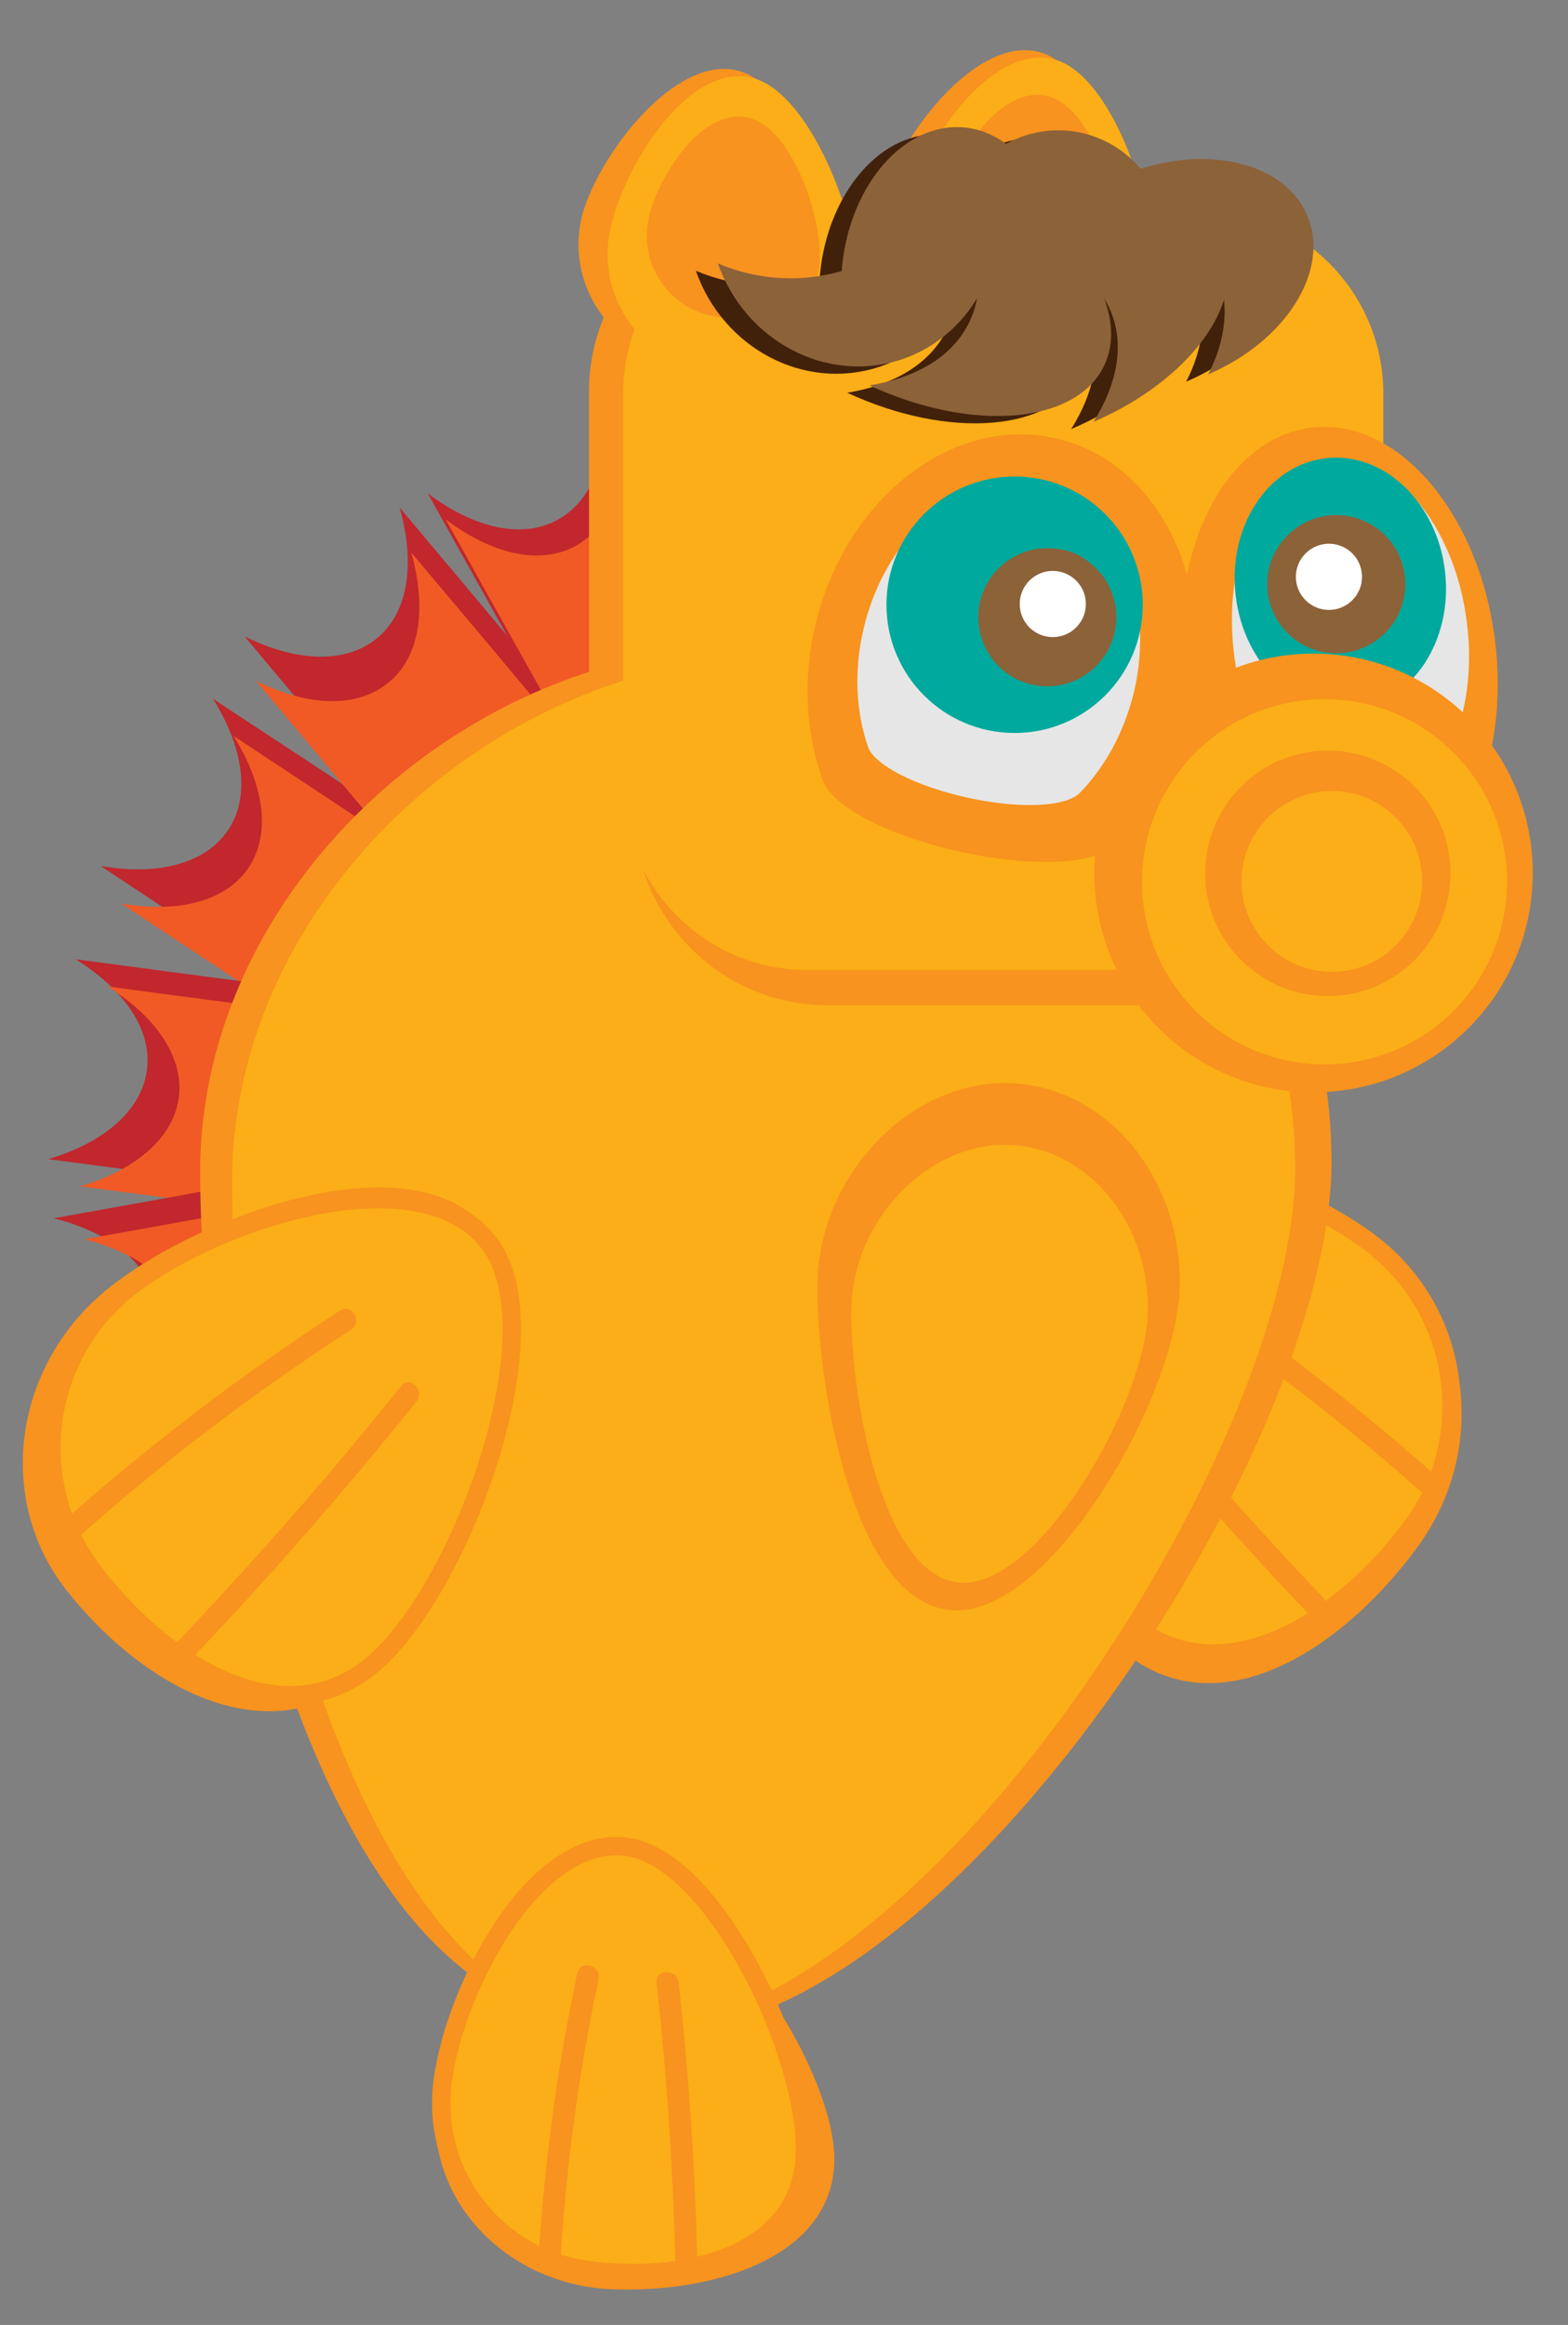 <?xml version="1.0" encoding="utf-8"?>
<!-- Generator: Adobe Illustrator 18.0.0, SVG Export Plug-In . SVG Version: 6.00 Build 0)  -->
<!DOCTYPE svg PUBLIC "-//W3C//DTD SVG 1.1//EN" "http://www.w3.org/Graphics/SVG/1.1/DTD/svg11.dtd">
<svg version="1.1" id="Camada_1" xmlns="http://www.w3.org/2000/svg" xmlns:xlink="http://www.w3.org/1999/xlink" x="0px" y="0px"
	 viewBox="0 0 427 632.8" enable-background="new 0 0 427 632.8" xml:space="preserve">
<rect x="0" y="0" width="427" height="632.8" fill="#808080" stroke="none"/>
<g>
	<path fill="#F7931E" stroke="#F7931E" stroke-width="5" stroke-miterlimit="10" d="M309.3,449c-24.6-18.1-52-91.3-33.4-116.9
		c18.6-25.6,72.9-9.8,97.5,8.2c24.6,18.1,29.4,53.4,10.8,79C365.6,445,333.9,467.1,309.3,449z"/>
	<path fill="#FBAE17" stroke="#F7931E" stroke-width="5" stroke-miterlimit="10" d="M309.4,442.9c-24.5-18.5-51.9-91.3-33.4-115.8
		s72.7-7.3,97.2,11.2c24.5,18.5,29.4,53.4,10.8,77.9C365.6,440.8,333.9,461.5,309.4,442.9z"/>
	<g>
		<g>
			<path fill="#F7931E" d="M390.6,401.3c-23.5-20.8-48.5-39.8-74.8-56.9c-3.3-2.1-6.3,3.1-3,5.2c25.9,16.8,50.5,35.5,73.6,55.9
				C389.3,408.1,393.5,403.9,390.6,401.3L390.6,401.3z"/>
		</g>
	</g>
	<g>
		<g>
			<path fill="#F7931E" d="M360.2,434.7c-21.3-22.3-41.6-45.6-61-69.7c-2.4-3-6.6,1.3-4.2,4.2c19.3,24.1,39.7,47.3,61,69.7
				C358.6,441.7,362.8,437.5,360.2,434.7L360.2,434.7z"/>
		</g>
	</g>
	<path fill="#F7931E" stroke="#F7931E" stroke-width="5" stroke-miterlimit="10" d="M70.6,319.6c0-77.1,72.7-143.1,149.8-143.1
		S360.1,239,360.1,316.2S257.1,550.6,180,550.6S70.6,396.8,70.6,319.6z"/>
	<g>
		<path fill="#C1272D" d="M62.2,225.8c-6.2,9.4-19.4,12.6-34.8,9.9l30.8,20.4l28,18.5l14.4-21.8l15.9-24l-29.3-19.4L58,190.2
			C66.2,203.3,68.3,216.6,62.2,225.8z"/>
		<path fill="#F15A24" d="M67.8,236c-6.2,9.4-19.4,12.6-34.8,9.9l30.8,20.4l28,18.5l14.4-21.8l15.9-24l-29.3-19.4l-29.2-19.3
			C71.8,213.4,73.9,226.7,67.8,236z"/>
	</g>
	<g>
		<path fill="#C1272D" d="M40,291.3c-1.5,11.1-11.9,19.8-26.9,24.2l36.6,4.8l33.3,4.4l3.4-25.9l3.8-28.5l-34.9-4.6l-34.7-4.6
			C33.8,269.3,41.5,280.3,40,291.3z"/>
		<path fill="#F15A24" d="M48.7,298.7c-1.5,11.1-11.9,19.8-26.9,24.2l36.6,4.8l33.3,4.4l3.4-25.9l3.8-28.5L64,273.1l-34.7-4.6
			C42.4,276.7,50.1,287.7,48.7,298.7z"/>
	</g>
	<g>
		<path fill="#C1272D" d="M42.2,354.4c2,11.1-5.3,22.5-18.3,31.3l36.4-6.6l33-6l-4.6-25.7l-5.1-28.3L49,325.4l-34.4,6.2
			C29.6,335.3,40.3,343.5,42.2,354.4z"/>
		<path fill="#F15A24" d="M50.6,360.2c2,11.1-5.3,22.5-18.3,31.3l36.4-6.6l33-6l-4.6-25.7L92,324.9l-34.6,6.2l-34.4,6.2
			C37.9,341.1,48.6,349.2,50.6,360.2z"/>
	</g>
	<g>
		<path fill="#C1272D" d="M102.8,173.6c-8.6,7.2-22.2,6.6-36.2-0.4l23.7,28.3l21.6,25.7l20-16.8l22-18.5l-22.6-27l-22.5-26.8
			C113.1,153.1,111.3,166.5,102.8,173.6z"/>
		<path fill="#F15A24" d="M105.9,185.7c-8.6,7.2-22.2,6.6-36.2-0.4l23.7,28.3l21.6,25.7l20-16.8l22-18.5l-22.6-27L112,150.4
			C116.2,165.3,114.5,178.6,105.9,185.7z"/>
	</g>
	<g>
		<path fill="#C1272D" d="M152,141.4c-9.8,5.5-23,2.3-35.5-7.1l18,32.3l16.4,29.3l22.8-12.7l25.1-14l-17.1-30.7l-17-30.5
			C166,123.2,161.7,136,152,141.4z"/>
		<path fill="#F15A24" d="M156.9,148.5c-9.8,5.5-23,2.3-35.5-7.1l18,32.3l16.4,29.3l22.8-12.7l25.1-14l-17.1-30.7l-17-30.5
			C170.8,130.4,166.6,143.1,156.9,148.5z"/>
	</g>
	<path fill="#F7931E" d="M223.3,85.7c5.8-16.7-4.4-60.3-21.1-66.1s-37.1,19.8-42.9,36.5c-5.8,16.7,3.1,34.9,19.8,40.7
		S217.6,102.4,223.3,85.7z"/>
	<path fill="#F7931E" d="M305.2,80.6c5.8-16.7-4.4-60.3-21.1-66.1S247,34.4,241.3,51.1c-5.8,16.7,3.1,34.9,19.8,40.7
		C277.7,97.6,299.5,97.3,305.2,80.6z"/>
	<path fill="#F7931E" stroke="#F7931E" stroke-width="5" stroke-miterlimit="10" d="M319.9,263.5h-107c-27.5,0-50-22.5-50-50v-107
		c0-27.5,22.5-50,50-50h107c27.5,0,50,22.5,50,50v107C369.9,241,347.4,263.5,319.9,263.5z"/>
	<path fill="#F7931E" d="M54.5,318.9c0-77.1,72.7-143.1,149.8-143.1S344,238.3,344,315.5s-103,234.4-180.1,234.4
		S54.5,396.1,54.5,318.9z"/>
	<path fill="#FBAE17" d="M63.2,321.5c0-77.1,72.7-143.1,149.8-143.1S352.7,240.9,352.7,318s-103,234.4-180.1,234.4
		S63.2,398.6,63.2,321.5z"/>
	<path fill="#F7931E" stroke="#F7931E" stroke-width="5" stroke-miterlimit="10" d="M225.1,350.3c0-28.6,23.5-53,48.5-53
		s45.2,23.2,45.2,51.7c0,28.6-33.4,86.8-58.3,86.8S225.1,378.8,225.1,350.3z"/>
	<path fill="#FBAE17" d="M231.8,357.2c0-24.6,20.3-45.6,41.8-45.6s39,19.9,39,44.5s-28.7,74.7-50.2,74.7S231.8,381.8,231.8,357.2z"
		/>
	<path fill="#FBAE17" d="M313,80.6c4.6-17.1-8.7-59.8-25.8-64.4s-35.6,22.4-40.1,39.4c-4.6,17.1,5.5,34.6,22.6,39.2
		S308.4,97.6,313,80.6z"/>
	<path fill="#F7931E" stroke="#F7931E" stroke-width="5" stroke-miterlimit="10" d="M301.3,68.1c2.7-10.6-6-36.8-16.5-39.5
		S263,42.7,260.3,53.3s3.8,21.3,14.3,24S298.6,78.7,301.3,68.1z"/>
	<path fill="#F7931E" stroke="#F7931E" stroke-width="5" stroke-miterlimit="10" d="M319.4,271.1h-94.1c-27.5,0-50-22.5-50-50v-107
		c0-27.5,22.5-50,50-50h94.1c27.5,0,50,22.5,50,50v107C369.4,248.6,346.9,271.1,319.4,271.1z"/>
	<path fill="#FBAE17" d="M326.7,264h-107c-27.5,0-50-22.5-50-50V107c0-27.5,22.5-50,50-50h107c27.5,0,50,22.5,50,50v107
		C376.7,241.5,354.2,264,326.7,264z"/>
	<path fill="#F7931E" d="M322.2,184.9c-4.1-35.1,11.5-65.7,35-68.5c23.5-2.8,45.8,23.4,50,58.5c1.8,15.2-0.1,29.6-4.8,41.3
		c-6.1,15.2-57.4,20.5-66.9,6.2C328.8,212.3,324,199.3,322.2,184.9z"/>
	<path fill="#FBAE17" d="M233.2,84.2c3.8-17.3-11.4-59.3-28.7-63.1S170,45,166.2,62.3s7.1,34.3,24.4,38.1
		C207.8,104.2,229.4,101.4,233.2,84.2z"/>
	<path fill="#F7931E" stroke="#F7931E" stroke-width="5" stroke-miterlimit="10" d="M220.3,73.9c2.6-10.6-6.3-36.8-16.9-39.4
		c-10.6-2.6-21.6,14.3-24.2,25c-2.6,10.6,3.9,21.3,14.6,23.9C204.4,86,217.7,84.5,220.3,73.9z"/>
	<path fill="#F7931E" stroke="#F7931E" stroke-width="5" stroke-miterlimit="10" d="M96.2,455.2c25.2-19.7,53.8-94.4,35.1-118.4
		s-74.3-4.5-99.6,15.3S1.2,407.2,20,431.2S71,474.9,96.2,455.2z"/>
	<path fill="#F7931E" stroke="#F7931E" stroke-width="5" stroke-miterlimit="10" d="M224.7,588.6c0.8-23.9-32.9-76.3-59.1-77.1
		s-43.7,40.3-44.5,64.2c-0.8,23.9,19.8,44,46,44.9C193.3,621.5,223.9,612.6,224.7,588.6z"/>
	<path fill="#FBAE17" stroke="#F7931E" stroke-width="5" stroke-miterlimit="10" d="M218.9,589.8c3.5-25.1-23-83.6-48.1-87.1
		s-46.7,38.1-50.2,63.3s14,48.3,39.1,51.8C184.9,621.3,215.4,614.9,218.9,589.8z"/>
	<g>
		<g>
			<path fill="#F7931E" d="M152.7,614.1c1.6-25.4,5-50.5,10.3-75.4c0.8-3.8-5-5.4-5.8-1.6c-5.4,25.4-8.9,51.1-10.5,77
				C146.4,617.9,152.4,617.9,152.7,614.1L152.7,614.1z"/>
		</g>
	</g>
	<g>
		<g>
			<path fill="#F7931E" d="M189.9,615.8c-0.6-25.5-2.3-50.9-5.1-76.2c-0.4-3.8-6.4-3.8-6,0c2.8,25.3,4.5,50.7,5.1,76.2
				C184,619.6,190,619.6,189.9,615.8L189.9,615.8z"/>
		</g>
	</g>
	<path fill="#E6E6E6" stroke="#F7931E" stroke-width="5" stroke-miterlimit="10" d="M333.5,177.7c-3.3-28.3,9.3-53.1,28.2-55.3
		c18.9-2.2,37,18.9,40.3,47.2c1.5,12.3-0.1,23.9-3.9,33.3c-4.9,12.3-46.3,16.6-54,5C338.7,199.8,334.8,189.4,333.5,177.7z"/>
	
		<ellipse transform="matrix(-0.993 0.117 -0.117 -0.993 746.04 273.872)" fill="#00A99D" cx="365" cy="158.9" rx="28.7" ry="34.3"/>
	<circle fill="#F7931E" cx="357.7" cy="237.6" r="59.7"/>
	<path fill="#FBAE17" stroke="#F7931E" stroke-width="5" stroke-miterlimit="10" d="M99.9,454.3c24.5-18.5,51.9-91.3,33.4-115.8
		c-18.5-24.5-72.7-7.3-97.2,11.2s-29.4,53.4-10.8,77.9C43.8,452.1,75.4,472.8,99.9,454.3z"/>
	<g>
		<g>
			<path fill="#F7931E" d="M22,417.8c23.1-20.5,47.7-39.1,73.6-55.9c3.2-2.1,0.2-7.3-3-5.2c-26.3,17.1-51.3,36.1-74.8,56.9
				C14.8,416.2,19.1,420.4,22,417.8L22,417.8z"/>
		</g>
	</g>
	<g>
		<g>
			<path fill="#F7931E" d="M318.6,256.8c30.1-6.8,60.6-11.5,91.4-13.8c3.8-0.3,3.9-6.3,0-6c-31.3,2.4-62.4,7-93,14
				C313.3,251.9,314.9,257.7,318.6,256.8L318.6,256.8z"/>
		</g>
	</g>
	<g>
		<g>
			<path fill="#F7931E" d="M52.4,451.2c21.3-22.3,41.6-45.6,61-69.7c2.4-3-1.8-7.3-4.2-4.2c-19.3,24.1-39.7,47.3-61,69.7
				C45.5,449.8,49.8,454,52.4,451.2L52.4,451.2z"/>
		</g>
	</g>
	<circle fill="#FBAE17" stroke="#F7931E" stroke-width="5" stroke-miterlimit="10" cx="360.7" cy="240" r="52.2"/>
	<circle fill="#8C6239" cx="363.9" cy="159" r="18.8"/>
	<circle fill="#FFFFFF" stroke="#8C6239" stroke-width="6" stroke-miterlimit="10" cx="361.9" cy="157" r="12"/>
	<path fill="#F7931E" d="M323.7,194.2c8.3-34.6-7.7-68.1-35.8-74.8s-57.5,15.9-65.8,50.5c-3.6,15-2.6,29.8,1.9,42.3
		c5.9,16.3,67.3,30.2,80.1,17.4C313.2,220.7,320.2,208.4,323.7,194.2z"/>
	<path fill="#E6E6E6" stroke="#F7931E" stroke-width="5" stroke-miterlimit="10" d="M311.2,189.1c6.6-27.7-5.6-54.4-27.2-59.6
		s-44.6,13.1-51.2,40.8c-2.9,12-2.2,23.9,1.2,33.8c4.5,13,51.9,23.7,61.9,13.4C302.9,210.3,308.4,200.5,311.2,189.1z"/>
	<circle fill="#00A99D" cx="276.3" cy="164.6" r="34.9"/>
	<circle fill="#8C6239" cx="285.2" cy="168" r="18.8"/>
	<circle fill="#FFFFFF" stroke="#8C6239" stroke-width="6" stroke-miterlimit="10" cx="286.7" cy="164.4" r="12"/>
	<circle fill="#F7931E" stroke="#F7931E" stroke-width="5" stroke-miterlimit="10" cx="361.6" cy="237.7" r="30.9"/>
	<circle fill="#FBAE17" cx="362.7" cy="239.9" r="24.6"/>
	<g>
		<path fill="#42210B" d="M257.5,47.8c-5.1-2.4-10.2-4.4-15.2-5.8c15.5,15.9,22.2,33.9,15.6,47.6c-4.5,9.4-14.4,15.2-27.2,17.3
			c27.9,12.9,56.3,10.6,63.9-5.4C302.4,85.4,285.8,61.3,257.5,47.8z"/>
		<path fill="#42210B" d="M263.7,48.4c-1.3-3.9-3.1-7.5-5.3-10.7c-4,17.3-16.2,31.9-33.7,37.6c-11.9,3.9-24.3,3-35.2-1.6
			c7.4,21.1,29.5,32.8,49.8,26.2C259.9,93.1,270.8,70.1,263.7,48.4z"/>
		<path fill="#42210B" d="M267.2,60.1c-4.8,2-9.3,4.3-13.3,6.9c20.4-0.5,37,6.4,42.5,19.8c3.8,9.1,1.7,19.8-4.7,30
			c25.9-11.1,41.7-32.3,35.3-47.9C320.6,53.1,293.8,49.1,267.2,60.1z"/>
		<path fill="#42210B" d="M299.8,49.7c-3.9,1.6-7.5,3.6-10.8,5.8c17,0.5,31.2,7.8,36.4,20.6c3.6,8.7,2.4,18.6-2.4,27.8
			c21.1-9,33.2-28.1,27.1-43C343.9,45.8,321.4,40.8,299.8,49.7z"/>
		<path fill="#42210B" d="M252.8,64.1c-0.3,2.9-0.1,5.8,0.4,8.5c8-10.1,20.8-16.1,34.5-14.7c9.4,0.9,17.7,5.1,23.8,11.3
			c1.2-15.9-10.5-30-26.5-31.6C268.8,36.1,254.4,47.9,252.8,64.1z"/>
		<path fill="#42210B" d="M223.3,74.6c-0.4,4.1-0.3,8,0.1,11.8c8.4-14.3,21.4-23,35.2-21.7c9.4,0.9,17.5,6.4,23.5,14.7
			c1.8-22.1-9.4-41.1-25.4-42.7C240.4,35.1,225.5,52.1,223.3,74.6z"/>
	</g>
	<g>
		<path fill="#8C6239" d="M263.6,45.8c-5.1-2.4-10.2-4.4-15.2-5.8c15.5,15.9,22.2,33.9,15.6,47.6c-4.5,9.4-14.4,15.2-27.2,17.3
			c27.9,12.9,56.3,10.6,63.9-5.4C308.4,83.4,291.8,59.3,263.6,45.8z"/>
		<path fill="#8C6239" d="M269.7,46.4c-1.3-3.9-3.1-7.5-5.3-10.7c-4,17.3-16.2,31.9-33.7,37.6c-11.9,3.9-24.3,3-35.2-1.6
			c7.4,21.1,29.5,32.8,49.8,26.2C265.9,91.1,276.9,68.1,269.7,46.4z"/>
		<path fill="#8C6239" d="M273.3,58.1c-4.8,2-9.3,4.3-13.3,6.9c20.4-0.5,37,6.4,42.5,19.8c3.8,9.1,1.7,19.8-4.7,30
			c25.9-11.1,41.7-32.3,35.3-47.9C326.6,51.1,299.8,47.1,273.3,58.1z"/>
		<path fill="#8C6239" d="M305.8,47.7c-3.9,1.6-7.5,3.6-10.8,5.8c17,0.5,31.2,7.8,36.4,20.6c3.6,8.7,2.4,18.6-2.4,27.8
			c21.1-9,33.2-28.1,27.1-43C349.9,43.8,327.4,38.8,305.8,47.7z"/>
		<path fill="#8C6239" d="M258.8,62.1c-0.3,2.9-0.1,5.8,0.4,8.5c8-10.1,20.8-16.1,34.5-14.7c9.4,0.9,17.7,5.1,23.8,11.3
			c1.2-15.9-10.5-30-26.5-31.6C274.8,34.1,260.4,45.9,258.8,62.1z"/>
		<path fill="#8C6239" d="M229.3,72.6c-0.4,4.1-0.3,8,0.1,11.8c8.4-14.3,21.4-23,35.2-21.7c9.4,0.9,17.5,6.4,23.5,14.7
			c1.8-22.1-9.4-41.1-25.4-42.7C246.4,33.1,231.5,50.1,229.3,72.6z"/>
	</g>
</g>
</svg>
